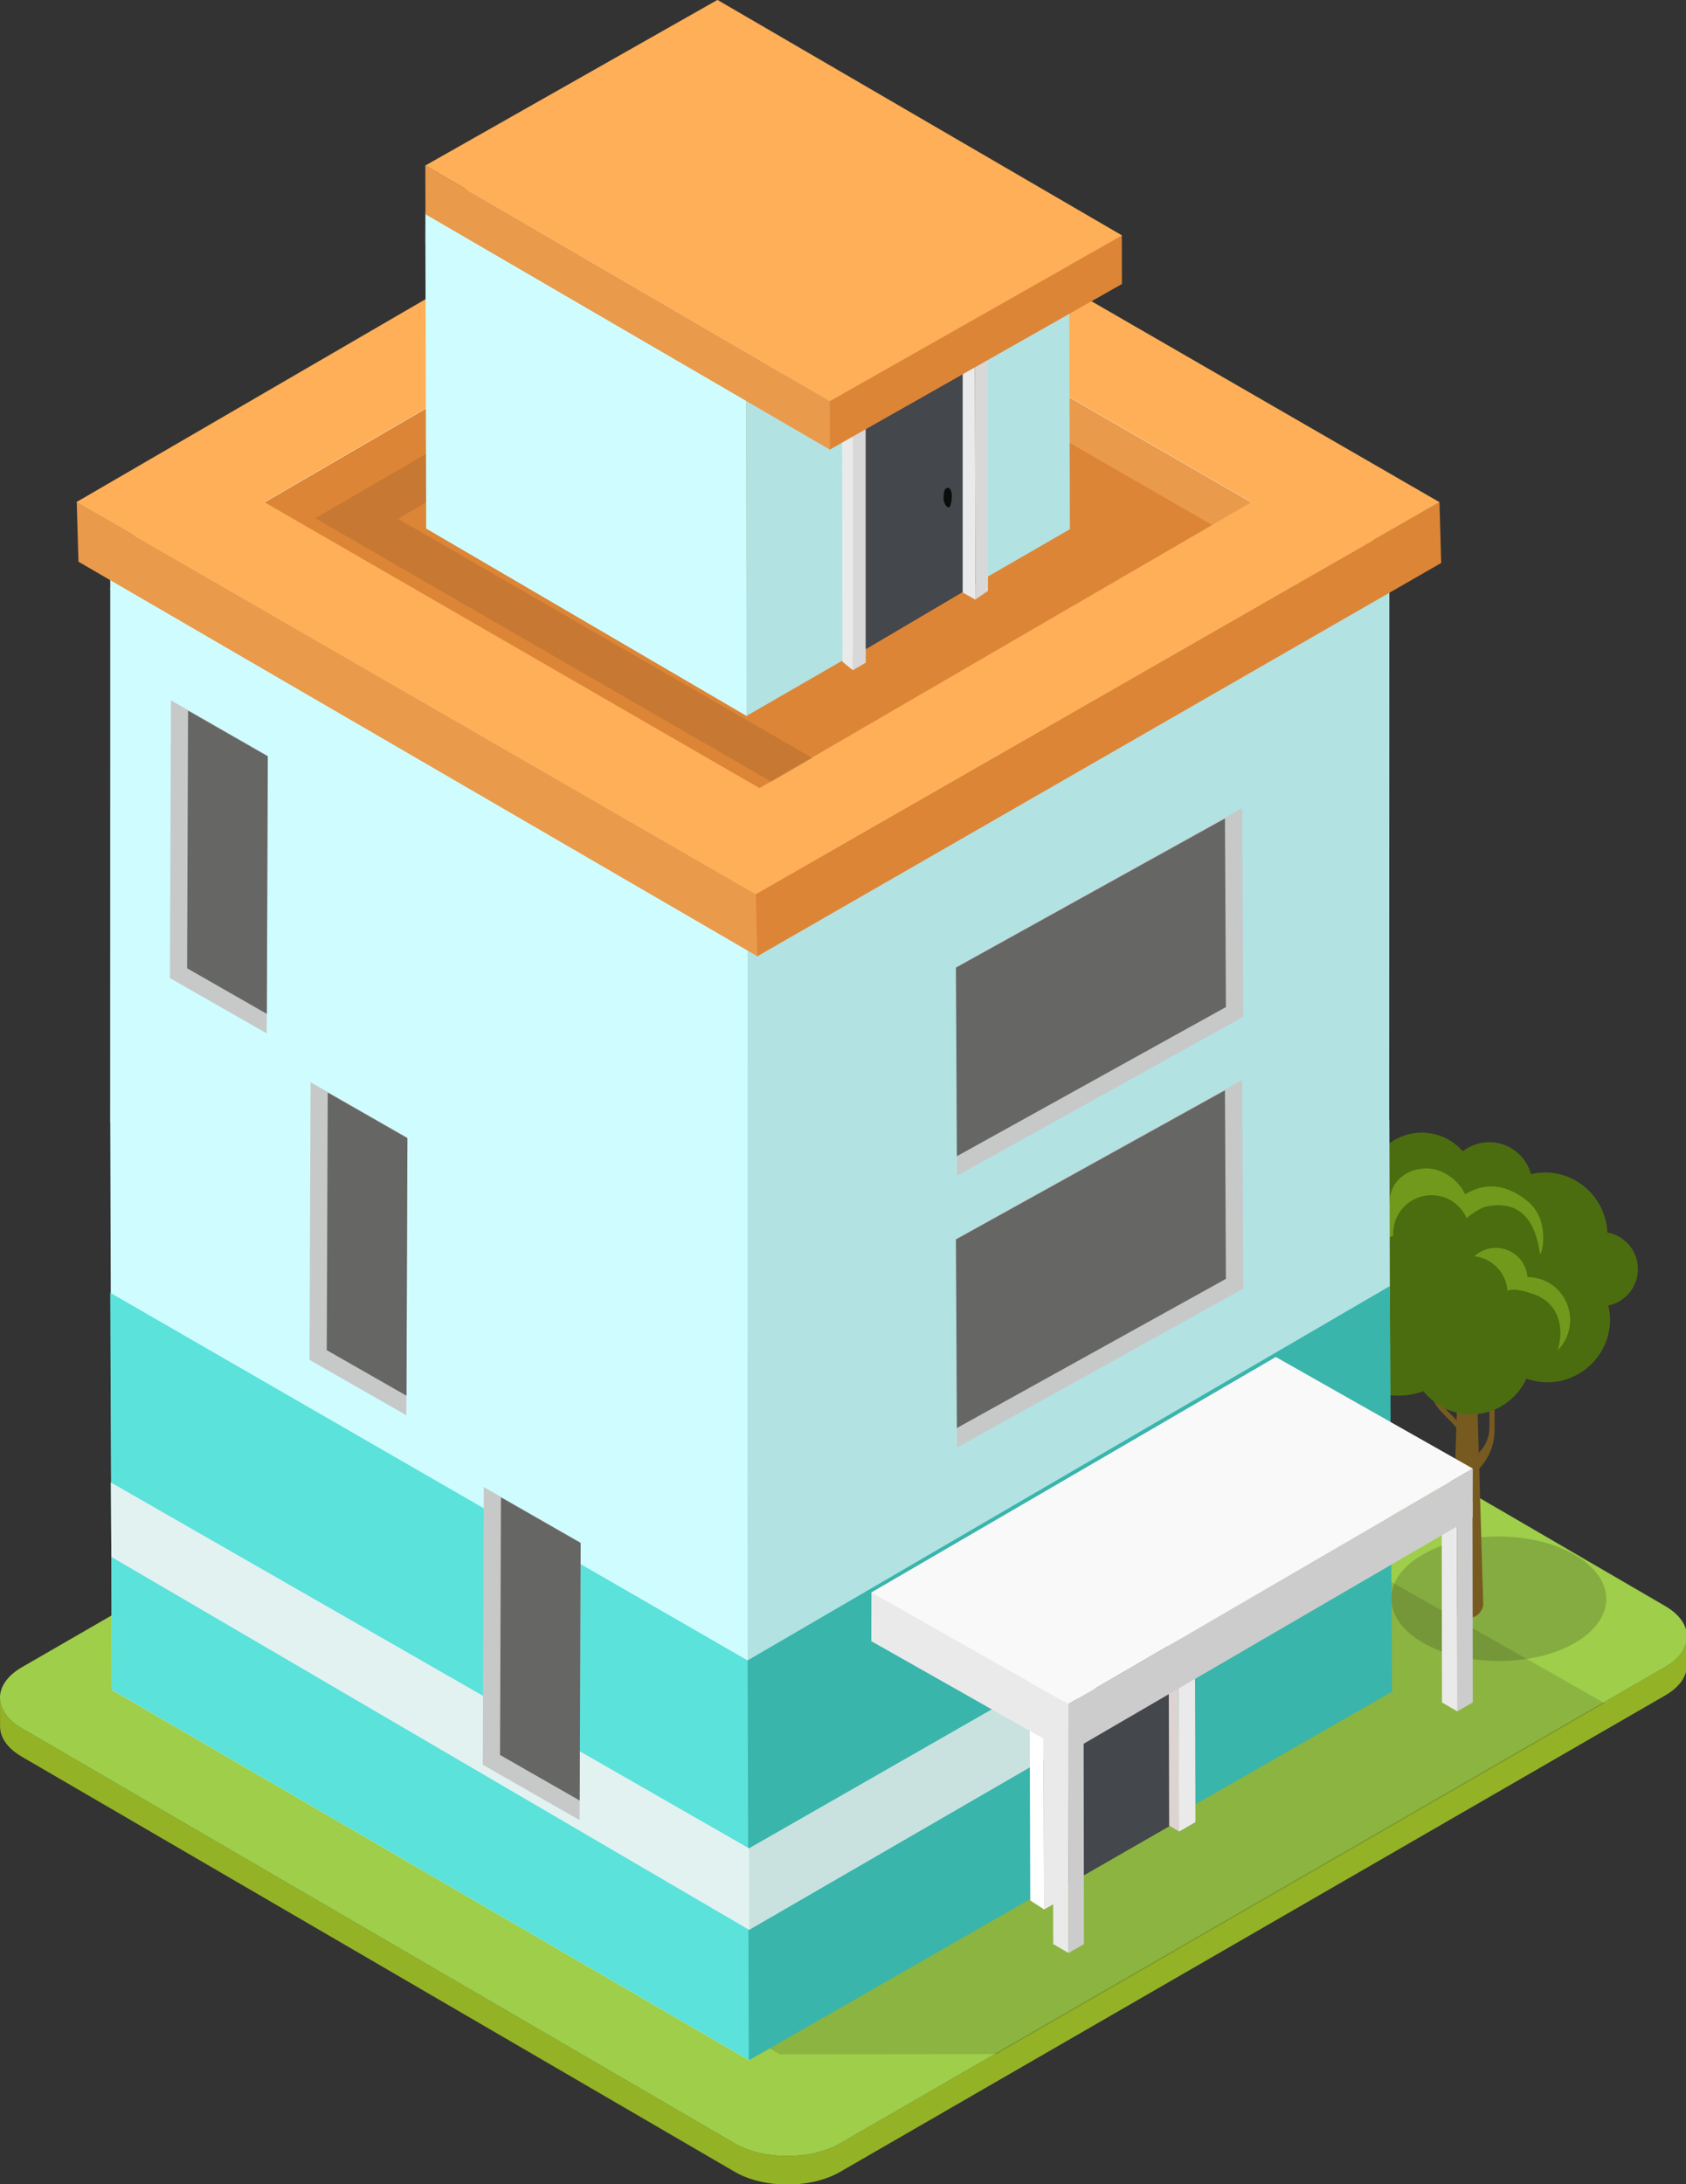 <?xml version="1.0" encoding="UTF-8" standalone="no"?>
<!-- Created with Inkscape (http://www.inkscape.org/) -->

<svg
   xmlns:dc="http://purl.org/dc/elements/1.1/"
   xmlns:cc="http://creativecommons.org/ns#"
   xmlns:rdf="http://www.w3.org/1999/02/22-rdf-syntax-ns#"
   xmlns:svg="http://www.w3.org/2000/svg"
   xmlns="http://www.w3.org/2000/svg"
   xmlns:sodipodi="http://sodipodi.sourceforge.net/DTD/sodipodi-0.dtd"
   xmlns:inkscape="http://www.inkscape.org/namespaces/inkscape"
   width="46.922mm"
   height="60.781mm"
   viewBox="0 0 46.922 60.781"
   version="1.1"
   id="svg16281"
   inkscape:version="0.92.3 (2405546, 2018-03-11)"
   sodipodi:docname="apartemant-15.svg">
  <rect x="0" y="0" width="46.922" height="60.781" fill="#333333" stroke="none"/>
  <defs
     id="defs16275">
    <clipPath
       clipPathUnits="userSpaceOnUse"
       id="clipPath269439">
      <path
         d="m 1464.27,828.738 h 39.2 v -41.517 h -39.2 z"
         id="path269437"
         inkscape:connector-curvature="0" />
    </clipPath>
    <clipPath
       clipPathUnits="userSpaceOnUse"
       id="clipPath269303">
      <path
         d="m 1476.16,733.818 h 89.75 v -46.9 h -89.75 z"
         id="path269301"
         inkscape:connector-curvature="0" />
    </clipPath>
    <clipPath
       clipPathUnits="userSpaceOnUse"
       id="clipPath269259">
      <path
         d="m 1549.1,727.73 h 16.95 v -9.817 h -16.95 z"
         id="path269257"
         inkscape:connector-curvature="0" />
    </clipPath>
  </defs>
  <sodipodi:namedview
     id="base"
     pagecolor="#ffffff"
     bordercolor="#666666"
     borderopacity="1.0"
     inkscape:pageopacity="0.0"
     inkscape:pageshadow="2"
     inkscape:zoom="0.35"
     inkscape:cx="-387.04281"
     inkscape:cy="54.861035"
     inkscape:document-units="mm"
     inkscape:current-layer="layer1"
     showgrid="false"
     fit-margin-top="0"
     fit-margin-left="0"
     fit-margin-right="0"
     fit-margin-bottom="0"
     inkscape:window-width="1366"
     inkscape:window-height="716"
     inkscape:window-x="-8"
     inkscape:window-y="-8"
     inkscape:window-maximized="1" />
  <g
     inkscape:label="Layer 1"
     inkscape:groupmode="layer"
     id="layer1"
     transform="translate(-24.92,-102.568)">
    <g
       id="g269245"
       transform="matrix(0.353,0,0,-0.353,25.521,150.655)">
      <path
         d="m 0,0 56.229,-32.738 c 2.284,-1.325 5.998,-1.325 8.295,0 L 129.57,4.814 c 1.154,0.668 1.73,1.543 1.728,2.42 l 0.005,-2.246 C 131.306,4.113 130.73,3.234 129.57,2.568 L 64.532,-34.984 c -2.302,-1.329 -6.012,-1.329 -8.298,0 L 0.006,-2.248 c -1.134,0.658 -1.703,1.521 -1.703,2.385 L -1.703,2.385 C -1.703,1.521 -1.134,0.656 0,0"
         style="fill:#94b226;fill-opacity:1;fill-rule:nonzero;stroke:none"
         id="path269247"
         inkscape:connector-curvature="0" />
    </g>
    <g
       id="g269249"
       transform="matrix(0.353,0,0,-0.353,25.53,148.961)">
      <path
         d="m 0,0 c -2.298,-1.324 -2.308,-3.475 -0.026,-4.803 l 56.229,-32.738 c 2.283,-1.324 5.997,-1.324 8.295,0 l 65.046,37.553 c 2.293,1.326 2.305,3.476 0.021,4.804 L 73.337,37.553 c -2.283,1.328 -5.994,1.328 -8.294,0 z"
         style="fill:#9ece4a;fill-opacity:1;fill-rule:nonzero;stroke:none"
         id="path269251"
         inkscape:connector-curvature="0" />
    </g>
    <g
       transform="matrix(0.353,0,0,-0.353,-483.194,402.212)"
       id="g269253">
      <g
         id="g269255" />
      <g
         id="g269267">
        <g
           clip-path="url(#clipPath269259)"
           id="g269265"
           style="opacity:0.19">
          <g
             transform="translate(1563.549,726.293)"
             id="g269263">
            <path
               d="M 0,0 C 3.32,-1.914 3.343,-5.029 0.041,-6.943 -3.258,-8.859 -8.623,-8.857 -11.942,-6.941 -15.261,-5.029 -15.283,-1.914 -11.987,0 -8.69,1.92 -3.319,1.914 0,0"
               style="fill:#181816;fill-opacity:1;fill-rule:nonzero;stroke:none"
               id="path269261"
               inkscape:connector-curvature="0" />
          </g>
        </g>
      </g>
    </g>
    <g
       id="g269269"
       transform="matrix(0.353,0,0,-0.353,65.697,142.331)">
      <path
         d="M 0,0 -1.531,1.555 C -1.985,2.012 -2.569,2.6 -2.521,4.293 v 6.889 H -2.776 V 3.998 c 0,-1.615 0.408,-2.166 1.102,-2.863 1.035,-1.028 1.295,-1.42 1.75,-1.875 v 0.554 z"
         style="fill:#775a20;fill-opacity:1;fill-rule:nonzero;stroke:none"
         id="path269271"
         inkscape:connector-curvature="0" />
    </g>
    <g
       id="g269273"
       transform="matrix(0.353,0,0,-0.353,65.549,139.259)">
      <path
         d="m 0,0 1.18,-0.027 0.663,-22.571 c 0,0 -0.135,-1.025 -1.31,-1.025 -1.201,0 -1.267,1.012 -1.267,1.012 z"
         style="fill:#775a20;fill-opacity:1;fill-rule:nonzero;stroke:none"
         id="path269275"
         inkscape:connector-curvature="0" />
    </g>
    <g
       id="g269277"
       transform="matrix(0.353,0,0,-0.353,66.083,142.985)">
      <path
         d="m 0,0 v 0 c 0.52,0.52 0.817,1.238 0.817,1.973 v 8.756 H 1.219 V 1.75 c 0,-1.16 -0.465,-2.285 -1.289,-3.104 z"
         style="fill:#775a20;fill-opacity:1;fill-rule:nonzero;stroke:none"
         id="path269279"
         inkscape:connector-curvature="0" />
    </g>
    <g
       id="g269281"
       transform="matrix(0.353,0,0,-0.353,66.517,141.108)">
      <path
         d="m 0,0 1.098,1.115 c 0.326,0.33 0.746,0.746 0.71,1.959 v 4.93 H 1.993 V 2.865 C 1.993,1.705 1.699,1.314 1.196,0.813 0.461,0.076 0.27,-0.199 -0.049,-0.525 v 0.396 z"
         style="fill:#c4b08d;fill-opacity:1;fill-rule:nonzero;stroke:none"
         id="path269283"
         inkscape:connector-curvature="0" />
    </g>
    <g
       id="g269285"
       transform="matrix(0.353,0,0,-0.353,70.505,137.882)">
      <path
         d="m 0,0 c 0,1.443 -1.045,2.639 -2.414,2.885 -0.113,2.627 -2.271,4.73 -4.926,4.73 -0.383,0 -0.736,-0.047 -1.095,-0.129 -0.397,1.452 -1.713,2.516 -3.291,2.516 -0.788,0 -1.509,-0.268 -2.086,-0.713 -0.788,0.895 -1.936,1.465 -3.229,1.465 -2.33,0 -4.224,-1.858 -4.29,-4.176 -0.064,0.004 -0.124,0.01 -0.187,0.01 -2.162,0 -3.92,-1.754 -3.92,-3.914 0,-0.092 0.014,-0.182 0.017,-0.274 -1.09,-0.537 -1.842,-1.66 -1.842,-2.957 0,-1.466 0.966,-2.714 2.294,-3.136 0,-0.073 -0.01,-0.147 -0.01,-0.219 0,-3.348 2.717,-6.067 6.069,-6.067 0.705,0 1.375,0.127 2.002,0.348 0.889,-1.109 2.24,-1.822 3.756,-1.822 1.928,0 3.59,1.152 4.364,2.816 0.513,-0.183 1.064,-0.287 1.641,-0.287 2.726,0 4.946,2.217 4.946,4.944 0,0.38 -0.046,0.748 -0.133,1.105 C -1.006,-2.596 0,-1.412 0,0"
         style="fill:#4b6d0f;fill-opacity:1;fill-rule:nonzero;stroke:none"
         id="path269287"
         inkscape:connector-curvature="0" />
    </g>
    <g
       id="g269289"
       transform="matrix(0.353,0,0,-0.353,63.696,136.952)">
      <path
         d="m 0,0 c -0.008,0.055 -0.008,0.115 -0.008,0.172 0,1.666 1.352,3.017 3.022,3.017 1.236,0 2.302,-0.74 2.764,-1.808 0.397,0.332 1.107,0.82 1.571,0.918 4.108,0.846 4.113,-3.862 4.243,-3.746 0.185,0.16 0.753,2.756 -1.05,4.201 C 7.93,4.842 6.067,3.418 5.65,3.275 5.185,4.344 3.892,5.299 2.653,5.299 c -1.672,0 -2.955,-1.08 -2.955,-2.754 0,-0.055 -0.115,-0.973 -0.112,-1.027 -0.912,-0.202 -2.619,-1.205 -2.619,-2.979 0,-0.592 0.134,-1.158 0.363,-1.67 C -2.412,-1.672 -1.374,-0.48 0,0"
         style="fill:#71991c;fill-opacity:1;fill-rule:nonzero;stroke:none"
         id="path269291"
         inkscape:connector-curvature="0" />
    </g>
    <g
       id="g269293"
       transform="matrix(0.353,0,0,-0.353,66.176,137.576)">
      <path
         d="m 0,0 c 1.147,-0.402 1.896,-1.434 1.979,-2.578 0.552,0.256 1.615,-0.117 2.053,-0.266 1.878,-0.654 2.477,-2.476 1.913,-4.408 0.343,0.346 0.613,0.766 0.784,1.254 0.618,1.764 -0.315,3.699 -2.075,4.314 -0.368,0.125 -0.743,0.186 -1.105,0.188 -0.073,0.955 -0.7,1.828 -1.662,2.16 C 0.987,0.98 0.029,0.748 -0.63,0.145 -0.42,0.119 -0.21,0.076 0,0"
         style="fill:#71991c;fill-opacity:1;fill-rule:nonzero;stroke:none"
         id="path269295"
         inkscape:connector-curvature="0" />
    </g>
    <g
       transform="matrix(0.353,0,0,-0.353,-483.194,402.212)"
       id="g269297">
      <g
         id="g269299" />
      <g
         id="g269311">
        <g
           clip-path="url(#clipPath269303)"
           id="g269309"
           style="opacity:0.13">
          <g
             transform="translate(1565.909,714.59)"
             id="g269307">
            <path
               d="m 0,0 -47.9,-27.656 -17.12,-0.016 -24.725,14.104 55.964,32.797 z"
               style="fill:#060606;fill-opacity:1;fill-rule:nonzero;stroke:none"
               id="path269305"
               inkscape:connector-curvature="0" />
          </g>
        </g>
      </g>
    </g>
    <g
       id="g269313"
       transform="matrix(0.353,0,0,-0.353,32.897,133.728)">
      <path
         d="m 0,0 0.127,-44.945 36.642,21.156 -0.127,74.703 z"
         style="fill:#b8bbab;fill-opacity:1;fill-rule:nonzero;stroke:none"
         id="path269315"
         inkscape:connector-curvature="0" />
    </g>
    <g
       id="g269317"
       transform="matrix(0.353,0,0,-0.353,45.824,115.766)">
      <path
         d="m 0,0 0.127,-74.703 36.406,-21.156 -0.129,44.943 z"
         style="fill:#818377;fill-opacity:1;fill-rule:nonzero;stroke:none"
         id="path269319"
         inkscape:connector-curvature="0" />
    </g>
    <g
       id="g269321"
       transform="matrix(0.353,0,0,-0.353,32.897,133.728)">
      <path
         d="M 0,0 0.127,-44.945 36.53,-66.102 36.406,-21.156 Z"
         style="fill:#727374;fill-opacity:1;fill-rule:nonzero;stroke:none"
         id="path269323"
         inkscape:connector-curvature="0" />
    </g>
    <g
       id="g269325"
       transform="matrix(0.353,0,0,-0.353,45.741,141.191)">
      <path
         d="M 0,0 0.124,-44.945 36.769,-23.789 36.64,21.154 Z"
         style="fill:#a4a5a6;fill-opacity:1;fill-rule:nonzero;stroke:none"
         id="path269327"
         inkscape:connector-curvature="0" />
    </g>
    <g
       id="g269329"
       transform="matrix(0.353,0,0,-0.353,45.741,126.422)">
      <path
         d="M 0,0 36.64,21.156 0.235,42.314 -36.406,21.156 Z M 50.555,21.156 -0.049,-37.818 -50.322,21.156 0.282,50.371 Z"
         style="fill:#c9cdbb;fill-opacity:1;fill-rule:nonzero;stroke:none"
         id="path269331"
         inkscape:connector-curvature="0" />
    </g>
    <g
       id="g269333"
       transform="matrix(0.353,0,0,-0.353,32.897,118.958)">
      <path
         d="M 0,0 36.406,-21.156 73.046,0 36.642,21.158 Z"
         style="fill:#c6c6c6;fill-opacity:1;fill-rule:nonzero;stroke:none"
         id="path269335"
         inkscape:connector-curvature="0" />
    </g>
    <g
       id="g269337"
       transform="matrix(0.353,0,0,-0.353,58.666,117.855)">
      <path
         d="m 0,0 -0.009,-3.344 -36.644,21.155 0.013,3.343 z"
         style="fill:#bababa;fill-opacity:1;fill-rule:nonzero;stroke:none"
         id="path269339"
         inkscape:connector-curvature="0" />
    </g>
    <g
       id="g269341"
       transform="matrix(0.353,0,0,-0.353,45.741,110.393)">
      <path
         d="m 0,0 -0.014,-3.344 -36.402,-21.154 0.01,3.344 z"
         style="fill:#d8d8d8;fill-opacity:1;fill-rule:nonzero;stroke:none"
         id="path269343"
         inkscape:connector-curvature="0" />
    </g>
    <g
       id="g269345"
       transform="matrix(0.353,0,0,-0.353,27.986,133.805)">
      <path
         d="M 0,0 0.007,45.207 50.288,16.211 50.28,-28.998 50.41,-73.941 0.135,-44.727 0.007,-0.004 Z"
         style="fill:#cffdff;fill-opacity:1;fill-rule:nonzero;stroke:none"
         id="path269347"
         inkscape:connector-curvature="0" />
    </g>
    <g
       id="g269349"
       transform="matrix(0.353,0,0,-0.353,45.726,128.086)">
      <path
         d="m 0,0 50.596,29 -0.013,-44.998 0.013,0.004 0.127,-45.057 -50.71,-29.068 -0.021,44.91 z"
         style="fill:#b3e2e2;fill-opacity:1;fill-rule:nonzero;stroke:none"
         id="path269351"
         inkscape:connector-curvature="0" />
    </g>
    <g
       id="g269353"
       transform="matrix(0.353,0,0,-0.353,45.824,125.32)">
      <path
         d="M 0,0 36.404,21.158 -0.235,42.313 -36.642,21.158 Z m -0.283,50.369 50.602,-29.211 -50.595,-29 -50.282,28.996 z"
         style="fill:#f1f2f2;fill-opacity:1;fill-rule:nonzero;stroke:none"
         id="path269355"
         inkscape:connector-curvature="0" />
    </g>
    <g
       id="g269357"
       transform="matrix(0.353,0,0,-0.353,27.988,138.542)">
      <path
         d="M 0,0 50.281,-29 50.403,-60.514 0.128,-31.299 Z"
         style="fill:#5ae2db;fill-opacity:1;fill-rule:nonzero;stroke:none"
         id="path269359"
         inkscape:connector-curvature="0" />
    </g>
    <g
       id="g269361"
       transform="matrix(0.353,0,0,-0.353,45.726,148.772)">
      <path
         d="M 0,0 50.631,29.508 50.805,-2.461 0.095,-31.527 Z"
         style="fill:#39b5ac;fill-opacity:1;fill-rule:nonzero;stroke:none"
         id="path269363"
         inkscape:connector-curvature="0" />
    </g>
    <g
       id="g269365"
       transform="matrix(0.353,0,0,-0.353,28.005,143.82)">
      <path
         d="M 0,0 50.344,-28.859 50.356,-35.287 0.04,-5.867 Z"
         style="fill:#e2f2f1;fill-opacity:1;fill-rule:nonzero;stroke:none"
         id="path269367"
         inkscape:connector-curvature="0" />
    </g>
    <g
       id="g269369"
       transform="matrix(0.353,0,0,-0.353,45.765,154.001)">
      <path
         d="M 0,0 50.486,28.9 50.613,22.867 0.013,-6.428 Z"
         style="fill:#c9e2df;fill-opacity:1;fill-rule:nonzero;stroke:none"
         id="path269371"
         inkscape:connector-curvature="0" />
    </g>
    <g
       id="g269373"
       transform="matrix(0.353,0,0,-0.353,57.732,153.529)">
      <path
         d="m 0,0 -1.656,0.963 -0.089,28.271 1.657,1.075 z"
         style="fill:#ddd3d0;fill-opacity:1;fill-rule:nonzero;stroke:none"
         id="path269375"
         inkscape:connector-curvature="0" />
    </g>
    <g
       id="g269377"
       transform="matrix(0.353,0,0,-0.353,53.976,155.699)">
      <path
         d="m 0,0 -1.087,0.701 -0.088,30.307 1.091,-0.699 z"
         style="fill:#ffffff;fill-opacity:1;fill-rule:nonzero;stroke:none"
         id="path269379"
         inkscape:connector-curvature="0" />
    </g>
    <g
       id="g269381"
       transform="matrix(0.353,0,0,-0.353,53.947,145.007)">
      <path
         d="M 0,0 -1.075,0.693 10.859,7.584 11.936,6.895 Z"
         style="fill:#ffddcf;fill-opacity:1;fill-rule:nonzero;stroke:none"
         id="path269383"
         inkscape:connector-curvature="0" />
    </g>
    <g
       id="g269385"
       transform="matrix(0.353,0,0,-0.353,57.431,143.536)">
      <path
         d="M 0,0 0.077,-27.912 -9.3,-33.301 -9.379,-5.387 Z"
         style="fill:#44474c;fill-opacity:1;fill-rule:nonzero;stroke:none"
         id="path269387"
         inkscape:connector-curvature="0" />
    </g>
    <g
       id="g269389"
       transform="matrix(0.353,0,0,-0.353,54.457,145.316)">
      <path
         d="m 0,0 9.201,5.227 0.073,-28.514 1.302,0.752 -0.087,30.306 -11.935,-6.894 0.084,-30.309 1.435,0.836 z"
         style="fill:#eaeaea;fill-opacity:1;fill-rule:nonzero;stroke:none"
         id="path269391"
         inkscape:connector-curvature="0" />
    </g>
    <g
       id="g269393"
       transform="matrix(0.353,0,0,-0.353,54.97,149.611)">
      <path
         d="M 0,0 C 0.012,0.002 0.039,0.002 0.039,0.002 0.081,-0.004 0.311,-0.105 0.345,-0.121 0.074,-0.004 -0.283,-0.748 0.014,-0.885 -0.216,-0.783 -0.274,-0.777 -0.32,-0.693 -0.428,-0.482 -0.234,-0.041 0,0"
         style="fill:#ad9634;fill-opacity:1;fill-rule:nonzero;stroke:none"
         id="path269395"
         inkscape:connector-curvature="0" />
    </g>
    <g
       id="g269397"
       transform="matrix(0.353,0,0,-0.353,55.171,149.828)">
      <path
         d="M 0,0 C -0.179,-0.367 -0.161,-0.76 0.041,-0.881 0.244,-1.004 0.55,-0.797 0.728,-0.43 0.908,-0.063 0.888,0.334 0.687,0.453 0.487,0.572 0.179,0.369 0,0"
         style="fill:#f2d95f;fill-opacity:1;fill-rule:nonzero;stroke:none"
         id="path269399"
         inkscape:connector-curvature="0" />
    </g>
    <g
       id="g269401"
       transform="matrix(0.353,0,0,-0.353,55.185,150.139)">
      <path
         d="M 0,0 C -0.202,0.121 -0.22,0.514 -0.041,0.881 0.138,1.25 0.446,1.453 0.646,1.334 0.847,1.215 0.867,0.818 0.687,0.451 0.509,0.084 0.203,-0.123 0,0 M 0.206,-0.18 C 0.604,0.027 0.842,0.533 0.884,0.889 1.026,1.906 -0.08,2.246 -0.61,1.152 L -0.612,1.146 c -0.454,-0.91 0.123,-1.687 0.818,-1.326"
         style="fill:#f9e97a;fill-opacity:1;fill-rule:nonzero;stroke:none"
         id="path269403"
         inkscape:connector-curvature="0" />
    </g>
    <g
       id="g269405"
       transform="matrix(0.353,0,0,-0.353,45.968,125.672)">
      <path
         d="M 0,0 39.037,22.537 0.254,45.078 -38.783,22.537 Z"
         style="fill:#c9cdbb;fill-opacity:1;fill-rule:nonzero;stroke:none"
         id="path269407"
         inkscape:connector-curvature="0" />
    </g>
    <g
       id="g269409"
       transform="matrix(0.353,0,0,-0.353,32.286,117.721)">
      <path
         d="M 0,0 38.783,-22.537 77.82,0 39.037,22.541 Z"
         style="fill:#dd8536;fill-opacity:1;fill-rule:nonzero;stroke:none"
         id="path269411"
         inkscape:connector-curvature="0" />
    </g>
    <g
       id="g269413"
       transform="matrix(0.353,0,0,-0.353,59.739,116.546)">
      <path
         d="m 0,0 -0.008,-3.561 -39.041,22.54 0.012,3.56 z"
         style="fill:#ea9a4b;fill-opacity:1;fill-rule:nonzero;stroke:none"
         id="path269415"
         inkscape:connector-curvature="0" />
    </g>
    <g
       id="g269417"
       transform="matrix(0.353,0,0,-0.353,45.968,108.595)">
      <path
         d="m 0,0 -0.012,-3.561 -38.784,-22.539 0.013,3.561 z"
         style="fill:#dd8536;fill-opacity:1;fill-rule:nonzero;stroke:none"
         id="path269419"
         inkscape:connector-curvature="0" />
    </g>
    <g
       id="g269421"
       transform="matrix(0.353,0,0,-0.353,27.056,116.546)">
      <path
         d="M 0,0 53.568,-30.893 53.693,-35.805 0.134,-4.68 Z"
         style="fill:#ea9a4b;fill-opacity:1;fill-rule:nonzero;stroke:none"
         id="path269423"
         inkscape:connector-curvature="0" />
    </g>
    <g
       id="g269425"
       transform="matrix(0.353,0,0,-0.353,45.953,127.444)">
      <path
         d="M 0,0 53.903,30.893 54.039,26.092 0.125,-4.912 Z"
         style="fill:#dd8536;fill-opacity:1;fill-rule:nonzero;stroke:none"
         id="path269427"
         inkscape:connector-curvature="0" />
    </g>
    <g
       id="g269429"
       transform="matrix(0.353,0,0,-0.353,46.057,124.498)">
      <path
         d="M 0,0 38.783,22.539 -0.254,45.078 -39.037,22.539 Z M -0.303,53.664 53.608,22.539 -0.295,-8.354 -53.863,22.539 Z"
         style="fill:#ffaf57;fill-opacity:1;fill-rule:nonzero;stroke:none"
         id="path269431"
         inkscape:connector-curvature="0" />
    </g>
    <g
       transform="matrix(0.353,0,0,-0.353,-483.194,402.212)"
       id="g269433">
      <g
         id="g269435" />
      <g
         id="g269447">
        <g
           clip-path="url(#clipPath269439)"
           id="g269445"
           style="opacity:0.11">
          <g
             transform="translate(1470.795,807.955)"
             id="g269443">
            <path
               d="m 0,0 32.483,18.885 -3.304,1.898 -35.705,-20.742 35.97,-20.775 3.235,1.871 z"
               style="fill:#161615;fill-opacity:1;fill-rule:nonzero;stroke:none"
               id="path269441"
               inkscape:connector-curvature="0" />
          </g>
        </g>
      </g>
    </g>
    <g
       id="g269449"
       transform="matrix(0.353,0,0,-0.353,65.043,144.342)">
      <path
         d="M 0,0 0.022,-15.861 1.233,-16.563 1.209,-0.705 Z"
         style="fill:#eaeaea;fill-opacity:1;fill-rule:nonzero;stroke:none"
         id="path269451"
         inkscape:connector-curvature="0" />
    </g>
    <g
       id="g269453"
       transform="matrix(0.353,0,0,-0.353,65.47,144.591)">
      <path
         d="M 0,0 0.024,-15.857 1.241,-15.156 1.217,0.705 Z"
         style="fill:#cccccc;fill-opacity:1;fill-rule:nonzero;stroke:none"
         id="path269455"
         inkscape:connector-curvature="0" />
    </g>
    <g
       id="g269457"
       transform="matrix(0.353,0,0,-0.353,65.043,144.342)">
      <path
         d="M 0,0 1.209,-0.705 2.426,0 1.217,0.701 Z"
         style="fill:#d0d1d1;fill-opacity:1;fill-rule:nonzero;stroke:none"
         id="path269459"
         inkscape:connector-curvature="0" />
    </g>
    <g
       id="g269461"
       transform="matrix(0.353,0,0,-0.353,54.222,151.067)">
      <path
         d="M 0,0 0.025,-15.857 1.236,-16.561 1.213,-0.703 Z"
         style="fill:#eaeaea;fill-opacity:1;fill-rule:nonzero;stroke:none"
         id="path269463"
         inkscape:connector-curvature="0" />
    </g>
    <g
       id="g269465"
       transform="matrix(0.353,0,0,-0.353,54.649,151.316)">
      <path
         d="M 0,0 0.023,-15.857 1.239,-15.154 1.215,0.703 Z"
         style="fill:#cccccc;fill-opacity:1;fill-rule:nonzero;stroke:none"
         id="path269467"
         inkscape:connector-curvature="0" />
    </g>
    <g
       id="g269469"
       transform="matrix(0.353,0,0,-0.353,54.222,151.067)">
      <path
         d="M 0,0 1.213,-0.703 2.428,0 1.217,0.703 Z"
         style="fill:#d0d1d1;fill-opacity:1;fill-rule:nonzero;stroke:none"
         id="path269471"
         inkscape:connector-curvature="0" />
    </g>
    <g
       id="g269473"
       transform="matrix(0.353,0,0,-0.353,65.908,143.433)">
      <path
         d="m 0,0 -0.01,-3.842 -31.899,-18.566 0.009,3.84 z"
         style="fill:#cccccc;fill-opacity:1;fill-rule:nonzero;stroke:none"
         id="path269475"
         inkscape:connector-curvature="0" />
    </g>
    <g
       id="g269477"
       transform="matrix(0.353,0,0,-0.353,54.654,149.984)">
      <path
         d="m 0,0 -0.009,-3.84 -15.531,8.793 0.01,3.84 z"
         style="fill:#eaeaea;fill-opacity:1;fill-rule:nonzero;stroke:none"
         id="path269479"
         inkscape:connector-curvature="0" />
    </g>
    <g
       id="g269481"
       transform="matrix(0.353,0,0,-0.353,65.908,143.433)">
      <path
         d="m 0,0 -31.9,-18.568 -15.531,8.793 31.901,18.57 z"
         style="fill:#f9f9f9;fill-opacity:1;fill-rule:nonzero;stroke:none"
         id="path269483"
         inkscape:connector-curvature="0" />
    </g>
    <g
       id="g269485"
       transform="matrix(0.353,0,0,-0.353,32.372,123.598)">
      <path
         d="m 0,0 -0.082,-21.889 -7.636,4.364 0.083,21.896 z"
         style="fill:#c7c9c9;fill-opacity:1;fill-rule:nonzero;stroke:none"
         id="path269487"
         inkscape:connector-curvature="0" />
    </g>
    <g
       id="g269489"
       transform="matrix(0.353,0,0,-0.353,30.154,122.343)">
      <path
         d="M 0,0 -0.077,-20.307 6.21,-23.904 6.285,-3.602 Z"
         style="fill:#666665;fill-opacity:1;fill-rule:nonzero;stroke:none"
         id="path269491"
         inkscape:connector-curvature="0" />
    </g>
    <g
       id="g269493"
       transform="matrix(0.353,0,0,-0.353,36.257,134.224)">
      <path
         d="m 0,0 -0.08,-21.889 -7.635,4.366 0.082,21.894 z"
         style="fill:#c7c9c9;fill-opacity:1;fill-rule:nonzero;stroke:none"
         id="path269495"
         inkscape:connector-curvature="0" />
    </g>
    <g
       id="g269497"
       transform="matrix(0.353,0,0,-0.353,34.041,132.97)">
      <path
         d="M 0,0 -0.078,-20.307 6.21,-23.9 6.283,-3.596 Z"
         style="fill:#666665;fill-opacity:1;fill-rule:nonzero;stroke:none"
         id="path269499"
         inkscape:connector-curvature="0" />
    </g>
    <g
       id="g269501"
       transform="matrix(0.353,0,0,-0.353,41.079,145.489)">
      <path
         d="m 0,0 -0.08,-21.891 -7.637,4.368 0.082,21.89 z"
         style="fill:#c7c9c9;fill-opacity:1;fill-rule:nonzero;stroke:none"
         id="path269503"
         inkscape:connector-curvature="0" />
    </g>
    <g
       id="g269505"
       transform="matrix(0.353,0,0,-0.353,38.862,144.235)">
      <path
         d="M 0,0 -0.075,-20.305 6.21,-23.9 6.284,-3.598 Z"
         style="fill:#666665;fill-opacity:1;fill-rule:nonzero;stroke:none"
         id="path269507"
         inkscape:connector-curvature="0" />
    </g>
    <g
       id="g269509"
       transform="matrix(0.353,0,0,-0.353,51.528,129.478)">
      <path
         d="M 0,0 0.082,-16.449 22.645,-3.922 22.563,12.533 Z"
         style="fill:#c7c9c9;fill-opacity:1;fill-rule:nonzero;stroke:none"
         id="path269511"
         inkscape:connector-curvature="0" />
    </g>
    <g
       id="g269513"
       transform="matrix(0.353,0,0,-0.353,59.011,125.344)">
      <path
         d="m 0,0 0.076,-14.865 -21.212,-11.758 -0.076,14.865 z"
         style="fill:#666665;fill-opacity:1;fill-rule:nonzero;stroke:none"
         id="path269515"
         inkscape:connector-curvature="0" />
    </g>
    <g
       id="g269517"
       transform="matrix(0.353,0,0,-0.353,51.528,137.04)">
      <path
         d="M 0,0 0.082,-16.453 22.645,-3.924 22.563,12.531 Z"
         style="fill:#c7c9c9;fill-opacity:1;fill-rule:nonzero;stroke:none"
         id="path269519"
         inkscape:connector-curvature="0" />
    </g>
    <g
       id="g269521"
       transform="matrix(0.353,0,0,-0.353,59.011,132.908)">
      <path
         d="m 0,0 0.076,-14.863 -21.212,-11.758 -0.076,14.865 z"
         style="fill:#666665;fill-opacity:1;fill-rule:nonzero;stroke:none"
         id="path269523"
         inkscape:connector-curvature="0" />
    </g>
    <g
       id="g269525"
       transform="matrix(0.353,0,0,-0.353,45.691,112.796)">
      <path
         d="M 0,0 18.442,10.645 0.121,21.291 -18.32,10.645 Z"
         style="fill:#c9cdbb;fill-opacity:1;fill-rule:nonzero;stroke:none"
         id="path269527"
         inkscape:connector-curvature="0" />
    </g>
    <g
       id="g269529"
       transform="matrix(0.353,0,0,-0.353,39.228,109.041)">
      <path
         d="M 0,0 18.32,-10.645 36.763,0 18.441,10.646 Z"
         style="fill:#c6c6c6;fill-opacity:1;fill-rule:nonzero;stroke:none"
         id="path269531"
         inkscape:connector-curvature="0" />
    </g>
    <g
       id="g269533"
       transform="matrix(0.353,0,0,-0.353,52.198,108.486)">
      <path
         d="m 0,0 -0.005,-1.68 -18.441,10.645 0.004,1.683 z"
         style="fill:#bababa;fill-opacity:1;fill-rule:nonzero;stroke:none"
         id="path269535"
         inkscape:connector-curvature="0" />
    </g>
    <g
       id="g269537"
       transform="matrix(0.353,0,0,-0.353,45.691,104.73)">
      <path
         d="m 0,0 -0.004,-1.684 -18.319,-10.644 0.003,1.68 z"
         style="fill:#d8d8d8;fill-opacity:1;fill-rule:nonzero;stroke:none"
         id="path269539"
         inkscape:connector-curvature="0" />
    </g>
    <g
       id="g269541"
       transform="matrix(0.353,0,0,-0.353,36.757,109.332)">
      <path
         d="M 0,0 0.006,2.398 25.309,-12.195 25.303,-14.59 25.34,-37.283 0.068,-22.506 0.006,0 Z"
         style="fill:#cffdff;fill-opacity:1;fill-rule:nonzero;stroke:none"
         id="path269543"
         inkscape:connector-curvature="0" />
    </g>
    <g
       id="g269545"
       transform="matrix(0.353,0,0,-0.353,45.685,113.634)">
      <path
         d="m 0,0 25.461,14.594 -0.007,-2.289 0.007,0.002 0.064,-22.676 -25.494,-14.719 -0.037,22.693 z"
         style="fill:#b3e2e2;fill-opacity:1;fill-rule:nonzero;stroke:none"
         id="path269547"
         inkscape:connector-curvature="0" />
    </g>
    <g
       id="g269549"
       transform="matrix(0.353,0,0,-0.353,45.734,112.242)">
      <path
         d="M 0,0 18.321,10.646 -0.121,21.295 -18.441,10.646 Z M -0.144,25.35 25.322,10.646 -0.139,-3.947 -25.441,10.646 Z"
         style="fill:#f1f2f2;fill-opacity:1;fill-rule:nonzero;stroke:none"
         id="path269551"
         inkscape:connector-curvature="0" />
    </g>
    <g
       id="g269553"
       transform="matrix(0.353,0,0,-0.353,48.771,120.778)">
      <path
         d="M 0,0 9.651,5.691 V 26.25 L 0,20.828 Z"
         style="fill:#44474c;fill-opacity:1;fill-rule:nonzero;stroke:none"
         id="path269555"
         inkscape:connector-curvature="0" />
    </g>
    <g
       id="g269557"
       transform="matrix(0.353,0,0,-0.353,52.068,119.255)">
      <path
         d="m 0,0 -0.051,21.391 -0.958,0.56 V 0.563 Z"
         style="fill:#eaeaea;fill-opacity:1;fill-rule:nonzero;stroke:none"
         id="path269559"
         inkscape:connector-curvature="0" />
    </g>
    <g
       id="g269561"
       transform="matrix(0.353,0,0,-0.353,52.416,111.084)">
      <path
         d="m 0,0 -0.812,0.568 -10.701,-6.263 0.79,-0.565 z"
         style="fill:#704619;fill-opacity:1;fill-rule:nonzero;stroke:none"
         id="path269563"
         inkscape:connector-curvature="0" />
    </g>
    <g
       id="g269565"
       transform="matrix(0.353,0,0,-0.353,52.416,111.084)">
      <path
         d="m 0,0 v -22.453 l -0.986,-0.676 -0.051,21.356 -8.607,-5.077 v -20.089 l 0.01,0.007 v -1.177 l -1.028,-0.606 V -6.26 Z"
         style="fill:#d8d8d8;fill-opacity:1;fill-rule:nonzero;stroke:none"
         id="path269567"
         inkscape:connector-curvature="0" />
    </g>
    <g
       id="g269569"
       transform="matrix(0.353,0,0,-0.353,51.18,116.44)">
      <path
         d="m 0,0 c 0,-0.352 0.234,-0.703 0.399,-0.703 0.169,0 0.254,0.553 0.254,0.904 0,0.356 -0.133,0.641 -0.3,0.641 C 0.184,0.842 0,0.758 0,0"
         style="fill:#0b0c0c;fill-opacity:1;fill-rule:nonzero;stroke:none"
         id="path269571"
         inkscape:connector-curvature="0" />
    </g>
    <g
       id="g269573"
       transform="matrix(0.353,0,0,-0.353,48.355,113.093)">
      <path
         d="m 0,0 0.851,-0.564 0.005,-22.457 -0.825,0.675 z"
         style="fill:#eaeaea;fill-opacity:1;fill-rule:nonzero;stroke:none"
         id="path269575"
         inkscape:connector-curvature="0" />
    </g>
    <g
       id="g269577"
       transform="matrix(0.353,0,0,-0.353,36.757,107.174)">
      <path
         d="m 0,0 0.01,-3.842 31.899,-18.564 -0.01,3.838 z"
         style="fill:#ea9a4b;fill-opacity:1;fill-rule:nonzero;stroke:none"
         id="path269579"
         inkscape:connector-curvature="0" />
    </g>
    <g
       id="g269581"
       transform="matrix(0.353,0,0,-0.353,48.01,113.724)">
      <path
         d="m 0,0 0.01,-3.838 23.032,13.053 -0.01,3.842 z"
         style="fill:#dd8536;fill-opacity:1;fill-rule:nonzero;stroke:none"
         id="path269583"
         inkscape:connector-curvature="0" />
    </g>
    <g
       id="g269585"
       transform="matrix(0.353,0,0,-0.353,36.757,107.174)">
      <path
         d="M 0,0 31.899,-18.568 54.932,-5.512 23.031,13.055 Z"
         style="fill:#ffaf57;fill-opacity:1;fill-rule:nonzero;stroke:none"
         id="path269587"
         inkscape:connector-curvature="0" />
    </g>
  </g>
</svg>
